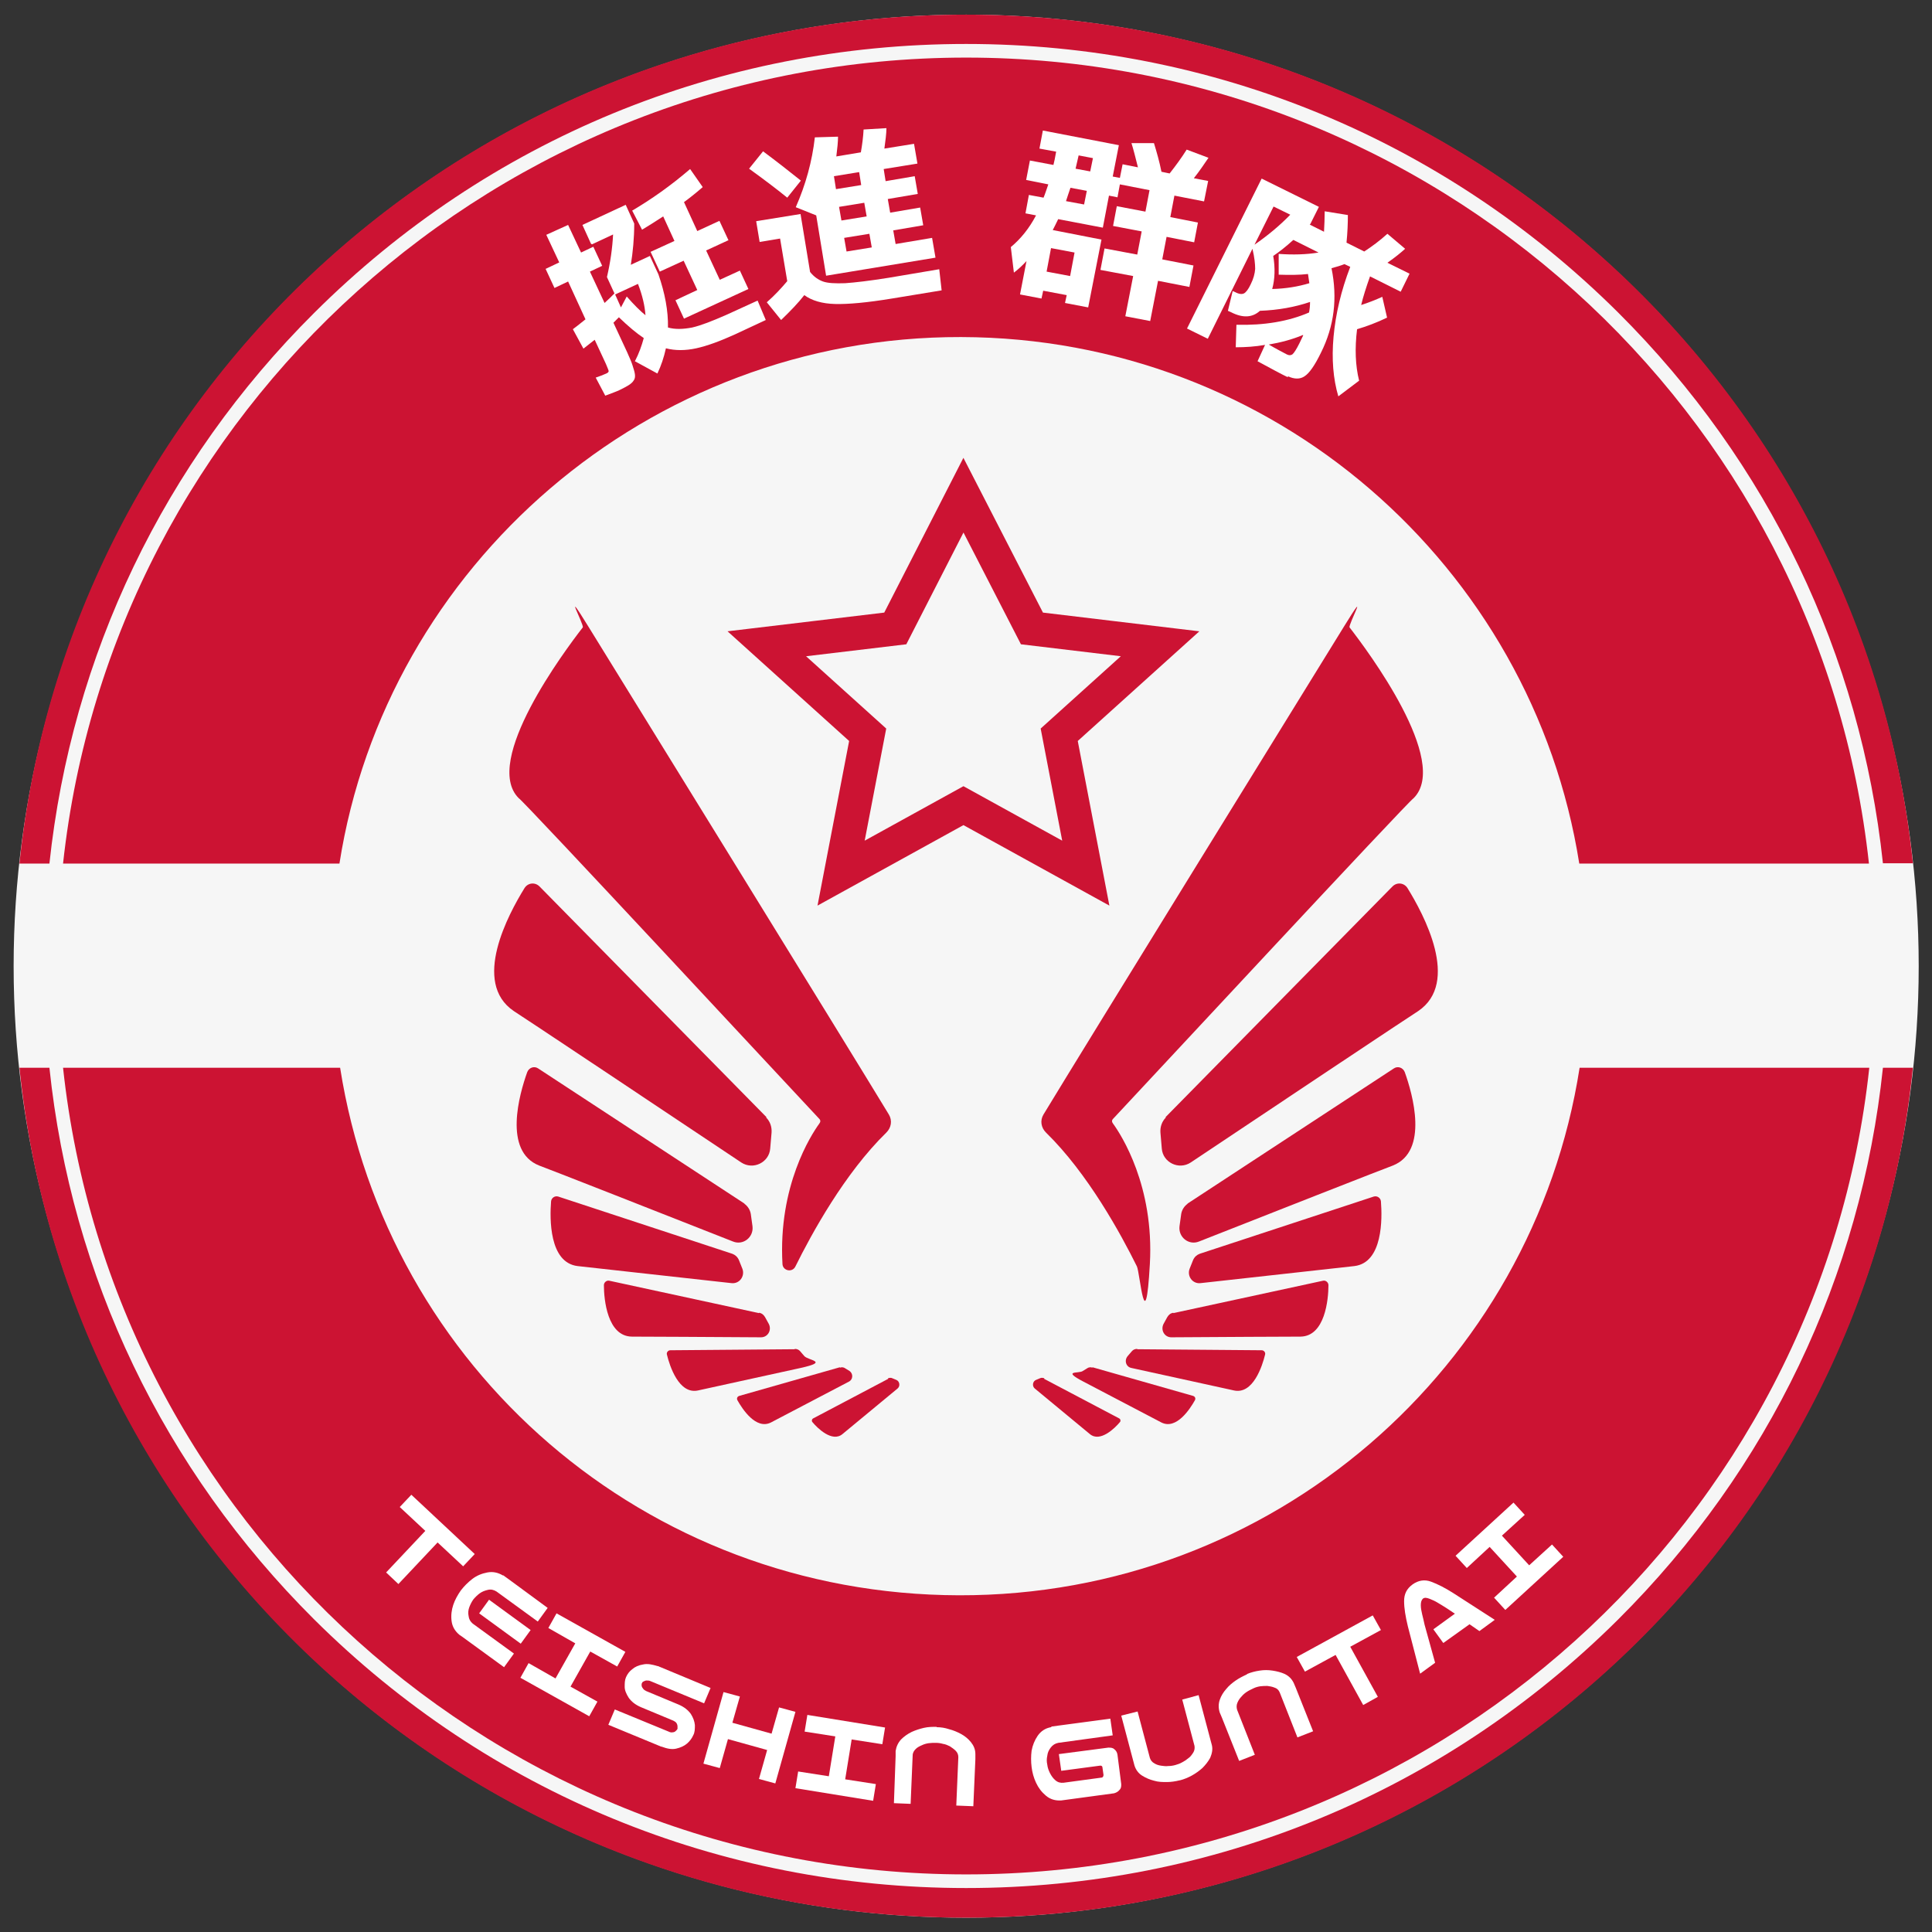 <?xml version="1.0" encoding="UTF-8"?>
<svg id="Capa_2" xmlns="http://www.w3.org/2000/svg" version="1.1" viewBox="0 0 566.9 566.9">
  <rect x="0" y="0" width="566.9" height="566.9" fill="#333333" stroke="none"/>
  <!-- Generator: Adobe Illustrator 29.0.1, SVG Export Plug-In . SVG Version: 2.1.0 Build 192)  -->
  <defs>
    <style>
      .st0 {
        fill: #f6f6f6;
      }

      .st1 {
        fill: none;
        stroke: #cc1333;
        stroke-miterlimit: 10;
        stroke-width: 10px;
      }

      .st2 {
        fill: #fff;
      }

      .st3 {
        fill: #cc1333;
      }
    </style>
  </defs>
  <ellipse class="st0" cx="283.5" cy="283.5" rx="279.5" ry="279.2"/>
  <g>
    <path class="st3" d="M548.4,253.4c-14.4-132.8-127.7-236.5-264.9-236.5S32.9,120.6,18.5,253.4h81.1c13.7-87.4,90.5-154.7,182.4-154.5,91.8.2,167.6,67.2,181.4,154.5h85Z"/>
    <path class="st3" d="M283.5,550c137.3,0,250.7-103.8,265-236.7h-85c-13.7,87.9-90,155-182.1,154.8-92.3-.2-167.8-66.9-181.6-154.8H18.5c14.3,132.9,127.7,236.7,265,236.7Z"/>
    <path class="st3" d="M559.7,313.3h-7.2c-6.4,61.1-33.4,117.8-77.7,161.9-51.1,50.8-119,78.8-191.3,78.8s-140.2-28-191.3-78.8c-44.3-44.1-71.3-100.7-77.7-161.9H5.7c14.3,140.1,133.2,249.4,277.8,249.4s263.5-109.3,277.8-249.4h-1.6Z"/>
    <path class="st3" d="M14.5,253.4c6.5-61,33.5-117.6,77.7-161.6C143.3,40.9,211.2,12.9,283.5,12.9s140.2,28,191.3,78.8c44.2,44,71.2,100.6,77.7,161.6h8.8C546.8,113.4,427.9,4.3,283.5,4.3S20.1,113.4,5.7,253.4h8.8Z"/>
  </g>
  <g>
    <path class="st2" d="M173.4,71.5l-2.5-5.5,12.7-5.9,2.5,5.5c0,4.3-.4,8.4-1,12.1l5.6-2.6,2.5,5.4c1.9,5.5,2.9,10.7,2.8,15.6,2.1.6,4.5.5,7.1,0,2.6-.6,5.9-1.9,10-3.7l9.2-4.2,2.4,5.7-9,4.2c-4.4,2-8.2,3.4-11.4,4.1-3.2.7-6.2.7-8.9,0-.6,2.7-1.4,5.1-2.5,7.4l-6.6-3.6c1.2-2.3,2-4.6,2.6-6.8-2.1-1.4-4.5-3.4-7.3-6.1-.6.6-1.2,1.2-1.6,1.6l4,8.6c.7,1.6,1.3,2.9,1.6,3.9.3,1,.6,1.8.7,2.6.1.8,0,1.4-.4,1.9-.3.5-.8.9-1.4,1.3-.6.4-1.4.8-2.6,1.4-1,.5-2.5,1-4.3,1.7l-2.8-5.3c1.2-.4,2.2-.8,3.1-1.2.5-.2.7-.5.7-.7,0-.2-.3-.9-.8-2.1l-3.3-7.1c-.4.3-1.5,1.2-3.3,2.6l-3.1-5.7c.6-.4,1.8-1.4,3.7-2.9l-5.1-11.1-4,1.9-2.6-5.6,4-1.9-3.8-8.1,6.4-2.9,3.8,8.1,3.6-1.7,2.6,5.6-3.6,1.7,4.3,9.2c.4-.4,1-.9,1.7-1.6.7-.7,1.1-1.1,1.2-1.2l-2.2-4.8c1-4.3,1.6-8.5,1.8-12.5l-6.2,2.9ZM189.4,92.5c-.2-2.8-.9-5.8-2.2-9.2l-6.7,3.1,1.7,3.8,1.7-3.2c2.1,2.4,4,4.3,5.5,5.5ZM213.7,70.5l-6.5,3,4,8.6,5.9-2.7,2.5,5.4-18.9,8.7-2.5-5.4,6.4-3-4-8.6-7,3.2-2.7-5.8,7-3.2-3.3-7.2c-2.6,1.7-4.7,3-6.2,3.9l-2.9-5.6c5.6-3.3,11.3-7.3,17-12.2l3.7,5.3c-2.2,1.9-4.1,3.4-5.5,4.4l3.9,8.5,6.5-3,2.7,5.8Z"/>
    <path class="st2" d="M235,53l-4,5c-3.2-2.6-6.9-5.4-11.2-8.5l4.1-5.1c3.9,2.9,7.6,5.8,11.1,8.6ZM221.9,64.9l13-2.1,2.8,17c1.1,1.4,2.4,2.3,3.8,2.8,1.4.5,3.6.6,6.5.5,2.9-.2,7.2-.7,12.8-1.6l14.8-2.5.7,6.2-14.6,2.4c-7.3,1.2-12.8,1.7-16.7,1.6-3.8-.1-6.8-1-9-2.6-1.7,2.2-4,4.6-6.8,7.3l-4.2-5.2c2.4-2.1,4.3-4.2,6-6.2l-2.1-12.5-6,1-1-6ZM259.6,53.2l8.8-1.5.9,5.2-8.8,1.5.7,4,8.8-1.5.9,5.2-8.8,1.5.7,4,10.7-1.8,1,5.8-32.1,5.3-2.9-17.7-6-2.4c2.9-6.6,4.8-13.4,5.6-20.5l6.8-.2c0,1.5-.2,3.4-.5,5.8l7.2-1.2c.4-2.3.7-4.6.8-6.7l6.7-.4c0,1.7-.3,3.7-.6,6l8.7-1.4,1,5.8-9.9,1.6.6,3.8ZM244.7,51.7l.6,3.8,7.4-1.2-.6-3.8-7.4,1.2ZM253.6,59.5l-7.4,1.2.7,4,7.4-1.2-.7-4ZM248.4,73.8l7.4-1.2-.7-4-7.4,1.2.7,4Z"/>
    <path class="st2" d="M341,76.1l9.2,1.8-1.2,6.3-9.2-1.8-2.3,11.8-7.3-1.4,2.3-11.8-9.6-1.8,1.2-6.3,9.6,1.8,1.3-6.8-8.4-1.6,1.1-5.8,8.4,1.6,1.2-6.3-8.7-1.7-.7,3.8-2.5-.5-1.8,9.4-13.1-2.5c-.7,1.4-1.2,2.5-1.6,3.2l14.3,2.8-3.9,19.9-6.8-1.3.5-2.3-6.9-1.3-.5,2.3-6.3-1.2,1.9-9.8c-1.3,1.4-2.5,2.5-3.7,3.4l-.9-7.5c2.9-2.4,5.4-5.5,7.4-9.3l-3.1-.6,1-5.4,4.3.8c.4-.9.8-2.2,1.4-3.9l-6.5-1.3,1.1-5.7,6.9,1.3c.2-.8.5-2.1.8-3.9l-4.9-.9,1-5.3,22.3,4.3-1.8,9.2,2.1.4.8-4,4.5.9c-.7-2.8-1.3-5.2-1.9-7.1h6.6c.8,2.6,1.6,5.4,2.2,8.4l2.4.5c1.8-2.3,3.5-4.6,5-7l6.4,2.4c-1.3,1.9-2.7,4-4.3,6l4.2.8-1.2,6-8.7-1.7-1.2,6.3,8.1,1.6-1.1,5.8-8.1-1.6-1.3,6.8ZM307.1,79.7l6.9,1.3,1.3-6.9-6.9-1.3-1.3,6.9ZM312.7,59l5.4,1,.8-4-4.8-.9c-.6,1.7-1,3-1.3,3.9ZM320.7,46.4l-4.2-.8c-.2.9-.5,2.2-.9,3.9l4.3.8.8-3.9Z"/>
    <path class="st2" d="M377.9,110.7c-2.1-1-5-2.6-8.9-4.7l2.2-4.8c-2.8.5-5.7.7-8.6.7l.2-6.6c8.2.2,15.3-1,21.3-3.6.2-.9.3-2,.3-3.1-4.4,1.5-9.3,2.4-14.7,2.6-2.2,2-5,2.2-8.5.4l-.9-.4,1.4-5.8.7.3c1.1.6,2,.7,2.6.4.6-.3,1.3-1.2,2-2.7.8-1.6,1.2-3.1,1.3-4.5,0-1.4-.2-3.4-.8-5.9l-13.1,26.4-6.1-3,21.9-44,16.8,8.3-2.5,5s0,0-.1.1c0,0,0,.1-.1.1l4.2,2.1c.1-2,.2-4,.2-6l6.8,1.1c0,2.4-.1,5.1-.4,8.1l5.2,2.6c2.3-1.5,4.6-3.2,6.8-5.2l5.2,4.4c-1.2,1.1-2.9,2.5-5.2,4.1l6.5,3.2-2.6,5.3-9-4.5c-1.1,3.1-2,5.9-2.6,8.4,2.2-.7,4.2-1.5,6.2-2.4l1.4,6.1c-3.1,1.5-6.1,2.6-8.8,3.4-.7,5.6-.5,10.7.6,15.1l-6.1,4.6c-1.5-5.1-2-10.9-1.4-17.5.6-6.6,2.2-13.5,4.9-20.5l-1.7-.8c-1,.4-2.3.8-3.8,1.2,1.8,8.8.8,17-3.1,24.8-1.8,3.7-3.4,6-4.8,6.9-1.3.9-3,.9-4.9,0ZM378.6,63l-4.9-2.4-5.6,11.2c3.9-2.7,7.4-5.6,10.5-8.8ZM382.3,98.3c-3.1,1.3-6.5,2.2-10,2.8,2.2,1.3,4,2.2,5.3,2.9.6.3,1.1.3,1.6,0,.5-.4,1.2-1.5,2.1-3.3.5-1,.8-1.7,1.1-2.3ZM384.2,83.1c-.2-1.2-.3-2.1-.4-2.7-2.5.3-5.4.3-8.6.2v-6.1c4.2.3,8.1.2,11.7-.4l-7.4-3.7c-2.1,1.9-4.1,3.5-5.9,4.7.6,3.5.5,6.8-.3,9.7,4-.1,7.6-.7,10.9-1.7Z"/>
  </g>
  <g>
    <path class="st2" d="M120.7,438.6l18.6,17.4-3.4,3.6-7.5-7-11.5,12.2-3.6-3.4,11.5-12.2-7.5-7,3.4-3.6Z"/>
    <path class="st2" d="M147.6,462.2l1.4,1,11.7,8.6-2.9,4-12.1-8.8c-.8-.5-1.6-.7-2.5-.5-.9.2-1.7.5-2.4,1s-1.3,1.1-1.9,1.8c-.5.7-.9,1.5-1.2,2.3-.3.8-.4,1.7-.2,2.6.1.9.5,1.6,1.2,2.2l12.1,8.8-2.9,4-12.5-9.1-.6-.4c-1.3-1.1-2.1-2.4-2.3-4.1-.2-1.6,0-3.2.5-4.7.5-1.5,1.3-2.9,2.2-4.2,1-1.3,2.1-2.4,3.4-3.4,1.3-1,2.8-1.6,4.4-1.9,1.6-.3,3.1,0,4.6.9ZM152.8,482.3l-12.2-8.9,2.9-4,12.2,8.9-2.9,4Z"/>
    <path class="st2" d="M155.1,488l7.9,4.5,5.8-10.3-7.9-4.5,2.4-4.3,20.2,11.3-2.4,4.3-7.9-4.4-5.8,10.3,7.9,4.4-2.4,4.3-20.2-11.3,2.4-4.3Z"/>
    <path class="st2" d="M206.6,499.8l-15.7-6.5c-.4-.2-.8-.2-1.2-.2-.4,0-.6.2-.9.3s-.4.4-.5.6c0,.2-.1.5,0,.7,0,.3.2.5.4.8.2.3.5.5.9.7l9.6,4c1.6.7,2.7,1.6,3.5,2.7.7,1.1,1.1,2.2,1.2,3.3,0,1.1,0,2.1-.5,3-.4.9-1,1.7-1.8,2.4-.8.7-1.9,1.2-3.2,1.5-1.3.3-2.7,0-4.3-.6h-.2c-.1-.1-.3-.2-.4-.2l-15-6.2,1.9-4.5,15.8,6.5c.4.2.8.3,1.2.2.4,0,.7-.2.9-.4.2-.2.4-.4.5-.6,0-.2,0-.4,0-.7s-.1-.7-.3-1c-.2-.3-.5-.5-.9-.7l-9.6-4c-1.6-.7-2.7-1.6-3.5-2.7-.7-1.1-1.2-2.2-1.2-3.2,0-1.1,0-2,.4-2.9.4-.9,1-1.7,1.8-2.3.8-.7,1.9-1.2,3.2-1.4,1.3-.3,2.7,0,4.3.5h.2c.1.1.3.2.4.2l14.9,6.2-1.9,4.5Z"/>
    <path class="st2" d="M217.1,497.8l-2.2,7.7,11.5,3.2,2.2-7.7,4.8,1.3-5.9,21-4.8-1.3,2.4-8.5-11.5-3.2-2.4,8.5-4.8-1.3,5.9-21,4.8,1.3Z"/>
    <path class="st2" d="M234.2,519.8l9,1.4,1.9-11.7-9-1.4.8-4.9,22.8,3.7-.8,4.9-9-1.4-1.9,11.7,9,1.4-.8,4.9-22.8-3.7.8-4.9Z"/>
    <path class="st2" d="M274.8,506.8c1.3,0,2.5.2,3.7.6,1.2.3,2.4.8,3.5,1.4,1.1.6,2.1,1.4,2.9,2.4.8,1,1.3,2.1,1.3,3.5v1.5c0,0-.6,13.8-.6,13.8l-5-.2.6-14.2c0-.8-.3-1.4-.8-1.9-.5-.5-1.1-.9-1.7-1.3-.6-.3-1.3-.6-2-.7-.7-.2-1.4-.3-2.1-.3-.7,0-1.4,0-2.1.1-.7.1-1.4.3-2,.6-.7.3-1.3.6-1.8,1.1-.5.5-.9,1.1-.9,1.9l-.6,14.2-4.9-.2.5-13.8v-1.5c.2-1.3.7-2.4,1.6-3.4.9-.9,1.9-1.6,3.1-2.2,1.1-.5,2.3-.9,3.6-1.2s2.5-.3,3.8-.3Z"/>
    <path class="st2" d="M308.6,506.6l17.2-2.3.7,4.9-16,2.2c-.9.2-1.6.6-2.2,1.4s-.9,1.5-1,2.4c-.2.9-.2,1.7,0,2.6.1.9.4,1.7.8,2.5.4.8.9,1.5,1.6,2.1.7.6,1.5.8,2.4.7l11.1-1.5c.4,0,.6-.4.6-.8l-.3-2.1c0-.5-.4-.7-.8-.6l-11.3,1.5-.7-4.9,14.5-1.9c.7,0,1.3,0,1.8.5.5.4.8.9.9,1.6h0c0,0,1.1,8.6,1.1,8.6,0,.7,0,1.2-.5,1.7-.4.5-.9.8-1.6,1l-15.5,2.1c-1.7.1-3.2-.3-4.5-1.4-1.3-1.1-2.2-2.3-2.9-3.8-.7-1.5-1.1-3-1.3-4.6-.2-1.6-.2-3.2,0-4.8.3-1.6.9-3.1,1.8-4.4.9-1.3,2.2-2.2,3.9-2.5Z"/>
    <path class="st2" d="M346.1,522.4c-1.2.3-2.5.5-3.7.5-1.3,0-2.5,0-3.8-.4-1.2-.3-2.4-.8-3.5-1.5-1.1-.7-1.8-1.7-2.2-2.9l-.4-1.5-3.5-13.2,4.8-1.2,3.6,13.6c.2.7.7,1.3,1.3,1.6.6.4,1.3.6,2,.7.7.1,1.4.2,2.1.1.7,0,1.4-.1,2.1-.3.7-.2,1.3-.4,2-.8.6-.3,1.2-.7,1.8-1.2.6-.4,1-1,1.4-1.6.4-.6.5-1.3.4-2l-3.6-13.6,4.8-1.3,3.5,13.2.4,1.5c.3,1.3,0,2.5-.5,3.7-.6,1.1-1.4,2.1-2.3,3-.9.8-2,1.6-3.1,2.2-1.1.6-2.3,1.1-3.5,1.4Z"/>
    <path class="st2" d="M365.9,491.2c1.2-.5,2.4-.8,3.7-1,1.3-.2,2.5-.2,3.8,0s2.5.5,3.6,1c1.2.6,2,1.4,2.6,2.6l.6,1.4,5.1,12.8-4.6,1.8-5.2-13.2c-.3-.7-.8-1.2-1.5-1.4-.7-.3-1.4-.4-2.1-.5-.7,0-1.4,0-2.1.1-.7.1-1.4.3-2,.6s-1.3.6-1.9,1c-.6.4-1.1.8-1.6,1.4-.5.5-.9,1.1-1.2,1.8-.3.7-.3,1.4-.1,2.1l5.2,13.2-4.6,1.8-5.1-12.8-.6-1.4c-.4-1.3-.4-2.5,0-3.7.4-1.2,1.1-2.3,1.9-3.2.8-1,1.8-1.8,2.8-2.5,1-.7,2.2-1.3,3.3-1.8Z"/>
    <path class="st2" d="M380.5,486.2l22.3-12.2,2.4,4.3-9,4.9,8.1,14.7-4.3,2.4-8.1-14.7-9,4.9-2.4-4.3Z"/>
    <path class="st2" d="M420.7,478l6.2-4.5-2.4-1.6c-.9-.6-1.8-1.1-2.6-1.6-.8-.5-1.7-.9-2.5-1.2-.8-.3-1.4-.4-1.9,0-.4.4-.6,1-.6,1.9,0,.9.2,1.8.4,2.7s.5,1.9.7,3l3.1,11.2-4.4,3.2-3.6-13.9c-.7-2.9-1.1-5.3-1.1-7.4,0-2,.7-3.6,2.5-4.9,1.7-1.2,3.5-1.5,5.4-.8,1.9.7,4.1,1.8,6.6,3.4l12.1,7.8-4.5,3.3-2.9-2-7.7,5.5-2.9-4Z"/>
    <path class="st2" d="M438.4,468.8l6.7-6.2-8-8.7-6.7,6.2-3.3-3.6,17-15.6,3.3,3.6-6.7,6.1,8,8.7,6.7-6.1,3.3,3.6-17,15.6-3.3-3.6Z"/>
  </g>
  <g>
    <path class="st3" d="M233.4,371.6c4.7-9.5,14.4-27.3,26.7-39.3,1.4-1.4,1.8-3.5.7-5.3-11.8-19.5-79.8-129.6-88-142.9s-1.3-.7-1.8,0c-5.2,6.7-29.6,39.3-18.8,50.1,1,.3,80.4,85.8,88.2,94.1.4.4.4.9,0,1.4-2.4,3.3-12.1,18.3-10.8,41.2.1,2,2.9,2.6,3.8.7Z"/>
    <path class="st3" d="M224.9,327.8l-66.6-67.7c-1.3-1.3-3.4-1.1-4.4.5-4.7,7.6-15.6,27.7-3.1,36.1.3.1,47.7,31.7,66.7,44.4,3.5,2.3,8.2,0,8.5-4.1l.4-4.7c.1-1.6-.4-3.2-1.6-4.4Z"/>
    <path class="st3" d="M218.5,353.2l-60.6-39.7c-1.2-.8-2.7-.2-3.2,1.1-2.3,6.4-7.1,23.2,3.5,27.4.2,0,40.7,15.9,56.9,22.3,3,1.2,6.1-1.3,5.7-4.5l-.5-3.6c-.2-1.2-.9-2.3-1.9-3Z"/>
    <path class="st3" d="M214.9,367.9l-51.1-16.8c-1-.3-2,.4-2.1,1.4-.4,5-.6,18,7.8,19,.2,0,32.2,3.6,45.1,5,2.4.3,4.1-2.1,3.2-4.3l-1-2.5c-.4-.9-1.1-1.5-1.9-1.8Z"/>
    <path class="st3" d="M222.7,385.3l-43.9-9.5c-.8-.2-1.6.5-1.6,1.3,0,4.2,1,15,8.2,15.1.1,0,27.1.1,37.9.2,2,0,3.2-2.1,2.3-3.9l-1.1-2c-.4-.7-1-1.2-1.8-1.3Z"/>
    <path class="st3" d="M233.2,395.9l-36.5.3c-.7,0-1.2.7-1,1.3.8,3.3,3.5,11.7,9.1,10.5.1,0,21.5-4.7,30.1-6.6s2.2-2.2,1.1-3.5l-1.2-1.4c-.4-.5-1-.7-1.6-.7Z"/>
    <path class="st3" d="M246.4,401.2l-29.5,8.4c-.6.2-.8.8-.5,1.3,1.4,2.5,5.4,8.7,9.8,6.5,0,0,16.4-8.6,22.9-12,1.2-.6,1.3-2.3.2-3.1l-1.3-.8c-.4-.3-1-.4-1.5-.2Z"/>
    <path class="st3" d="M260.6,404.6l-22,11.6c-.4.2-.5.8-.2,1.1,1.5,1.8,5.8,6,8.8,3.5,0,0,11.6-9.6,16.2-13.4.8-.7.6-2.1-.4-2.5l-1.2-.5c-.4-.2-.8-.1-1.2,0Z"/>
    <path class="st3" d="M333.6,371.6c-4.7-9.5-14.4-27.3-26.7-39.3-1.4-1.4-1.8-3.5-.7-5.3,11.8-19.5,79.8-129.6,88-142.9s1.3-.7,1.8,0c5.2,6.7,29.6,39.3,18.8,50.1-1,.3-80.4,85.8-88.2,94.1-.4.4-.4.9,0,1.4,2.4,3.3,12.1,18.3,10.8,41.2s-2.9,2.6-3.8.7Z"/>
    <path class="st3" d="M342,327.8l66.6-67.7c1.3-1.3,3.4-1.1,4.4.5,4.7,7.6,15.6,27.7,3.1,36.1-.3.1-47.7,31.7-66.7,44.4-3.5,2.3-8.2,0-8.5-4.1l-.4-4.7c-.1-1.6.4-3.2,1.6-4.4Z"/>
    <path class="st3" d="M348.4,353.2l60.6-39.7c1.2-.8,2.7-.2,3.2,1.1,2.3,6.4,7.1,23.2-3.5,27.4-.2,0-40.7,15.9-56.9,22.3-3,1.2-6.1-1.3-5.7-4.5l.5-3.6c.2-1.2.9-2.3,1.9-3Z"/>
    <path class="st3" d="M352,367.9l51.1-16.8c1-.3,2,.4,2.1,1.4.4,5,.6,18-7.8,19-.2,0-32.2,3.6-45.1,5-2.4.3-4.1-2.1-3.2-4.3l1-2.5c.4-.9,1.1-1.5,1.9-1.8Z"/>
    <path class="st3" d="M344.3,385.3l43.9-9.5c.8-.2,1.6.5,1.6,1.3,0,4.2-1,15-8.2,15.1-.1,0-27.1.1-37.9.2-2,0-3.2-2.1-2.3-3.9l1.1-2c.4-.7,1-1.2,1.8-1.3Z"/>
    <path class="st3" d="M333.7,395.9l36.5.3c.7,0,1.2.7,1,1.3-.8,3.3-3.5,11.7-9.1,10.5-.1,0-21.5-4.7-30.1-6.6-1.6-.3-2.2-2.2-1.1-3.5l1.2-1.4c.4-.5,1-.7,1.6-.7Z"/>
    <path class="st3" d="M320.6,401.2l29.5,8.4c.6.2.8.8.5,1.3-1.4,2.5-5.4,8.7-9.8,6.5,0,0-16.4-8.6-22.9-12s-1.3-2.3-.2-3.1l1.3-.8c.4-.3,1-.4,1.5-.2Z"/>
    <path class="st3" d="M306.4,404.6l22,11.6c.4.2.5.8.2,1.1-1.5,1.8-5.8,6-8.8,3.5,0,0-11.6-9.6-16.2-13.4-.8-.7-.6-2.1.4-2.5l1.2-.5c.4-.2.8-.1,1.2,0Z"/>
    <polygon class="st1" points="340.4 188.9 302.8 184.4 282.7 145.3 262.7 184.4 225 188.9 254.6 215.6 246.8 256.2 282.7 236.4 318.6 256.2 310.8 215.6 340.4 188.9"/>
  </g>
</svg>